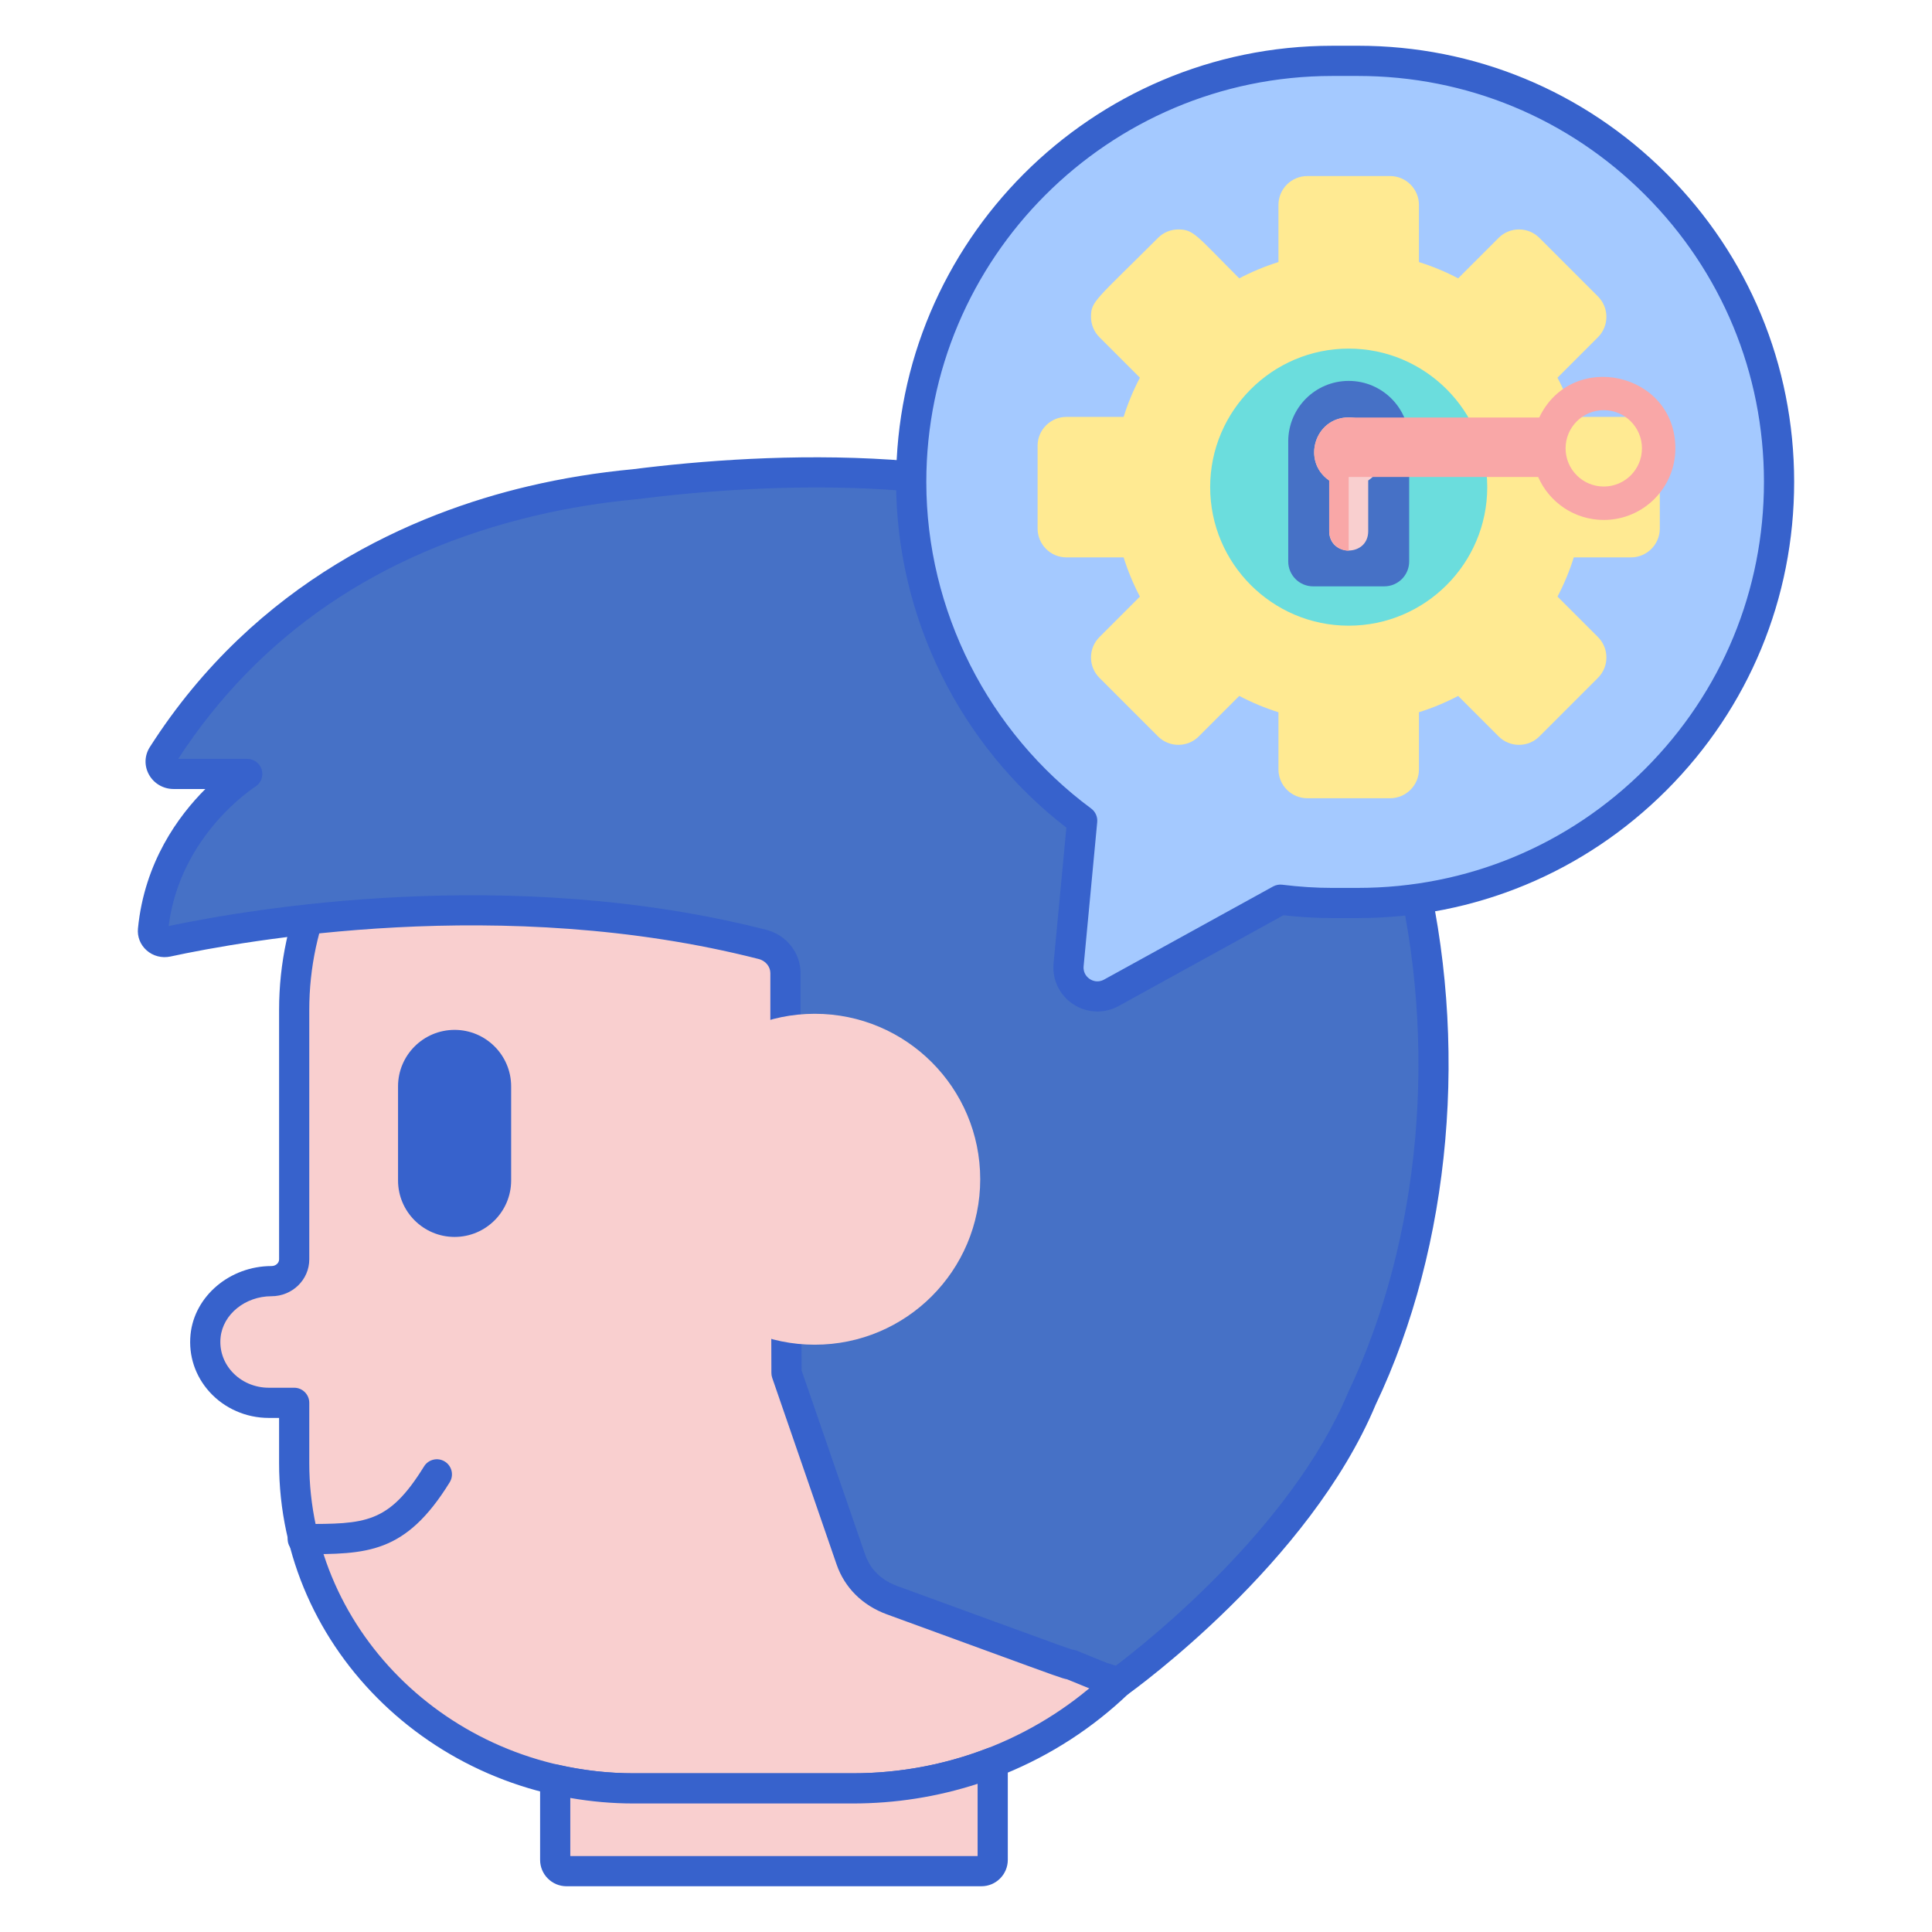 <?xml version="1.0" encoding="utf-8"?>
<!-- Generator: Adobe Illustrator 22.1.0, SVG Export Plug-In . SVG Version: 6.00 Build 0)  -->
<svg version="1.1" id="Layer_1" xmlns="http://www.w3.org/2000/svg" xmlns:xlink="http://www.w3.org/1999/xlink" x="0px" y="0px"
	 viewBox="0 0 256 256" style="enable-background:new 0 0 256 256;" xml:space="preserve">
<style type="text/css">
	.st0{fill:#4671C6;}
	.st1{fill:#F9CFCF;}
	.st2{fill:#F9A7A7;}
	.st3{fill:#A4C9FF;}
	.st4{fill:#3762CC;}
	.st5{fill:#E0EBFC;}
	.st6{fill:#6BDDDD;}
	.st7{fill:#B9BEFC;}
	.st8{fill:#FFEA92;}
	.st9{fill:#EAA97D;}
	.st10{fill:#FFEA94;}
	.st11{fill:#FFE164;}
	.st12{fill:#FFDC85;}
	.st13{fill:#FFFFFF;}
	.st14{fill:#383838;}
</style>
<g>
	<g>
		<path class="st1" d="M112.991,90.699l-29.023,0c-24.847,0-44.989,19.302-44.989,43.111l0,33.065c0,1.592-1.347,2.882-3.008,2.882
			h0c-4.394,0-8.318,3.078-8.736,7.27c-0.479,4.809,3.455,8.854,8.374,8.854h3.37l0,7.976c0,23.81,20.142,43.111,44.989,43.111
			l29.023,0c27.453,0,49.708-21.326,49.708-47.633l0-51.004C162.699,112.025,140.444,90.699,112.991,90.699z"/>
	</g>
	<g>
		<path class="st4" d="M112.991,238.97H83.968c-25.909,0-46.988-20.237-46.988-45.111v-5.977h-1.37c-3.003,0-5.86-1.253-7.839-3.438
			c-1.907-2.106-2.804-4.811-2.524-7.614c0.506-5.087,5.218-9.071,10.726-9.071c0.556,0,1.008-0.396,1.008-0.883v-33.064
			c0-24.874,21.079-45.111,46.988-45.111h29.023c28.512,0,51.708,22.266,51.708,49.633v51.004
			C164.699,216.704,141.503,238.97,112.991,238.97z M83.968,92.699c-23.704,0-42.988,18.442-42.988,41.111v33.064
			c0,2.692-2.246,4.883-5.008,4.883c-3.478,0-6.44,2.401-6.745,5.468c-0.166,1.665,0.37,3.275,1.509,4.533
			c1.222,1.35,2.998,2.123,4.874,2.123h3.37c1.104,0,2,0.896,2,2v7.977c0,22.669,19.284,41.111,42.988,41.111h29.023
			c26.307,0,47.708-20.472,47.708-45.634v-51.004c0-25.162-21.401-45.633-47.708-45.633H83.968z"/>
	</g>
	<g>
		<path class="st4" d="M40.116,205.936c-1.104,0-2-0.896-2-2s0.896-2,2-2c8.266,0,11.358,0,16.07-7.626
			c0.58-0.939,1.813-1.233,2.752-0.65c0.94,0.58,1.231,1.813,0.65,2.752C53.705,205.936,48.591,205.936,40.116,205.936z"/>
	</g>
	<g>
		<path class="st4" d="M60.237,163.9c-4.132,0-7.494-3.356-7.494-7.482v-12.471c0-4.126,3.361-7.483,7.494-7.483
			c4.131,0,7.492,3.357,7.492,7.483v12.471C67.729,160.543,64.368,163.9,60.237,163.9z"/>
	</g>
	<g>
		<path class="st0" d="M186.706,114.177l-0.002,0.004c-4.415-17.802-16.494-32.781-32.739-41.616c0.001-0.002,0.01-0.015,0.01-0.015
			c-20.4-12.302-52.04-10.644-69.95-8.379c-4.036,0.377-8.64,1.05-13.554,2.208c-0.004,0.001-0.015,0.003-0.015,0.003l0.001,0
			c-16.145,3.805-35.59,12.828-48.915,33.686c-0.693,1.085,0.131,2.481,1.465,2.481h9.757c0,0-11.137,6.879-12.49,20.67
			c-0.098,0.997,0.856,1.794,1.867,1.575c8.671-1.875,44.253-8.506,78.888,0.344c1.791,0.458,3.049,2.014,3.049,3.805v9.047
			l0.138,43.932l8.529,24.716c0.813,2.356,2.63,4.362,5.458,5.393c24.532,8.953,22.719,8.339,23.795,8.567l0.001,0.006
			c4.971,2.021,3.592,1.526,6.265,2.296c0,0,23.508-16.814,32.212-37.617C191.269,162.622,192.132,135.913,186.706,114.177z"/>
	</g>
	<g>
		<path class="st4" d="M148.261,224.899c-0.186,0-0.372-0.025-0.554-0.078l-0.937-0.267c-1.265-0.355-1.347-0.389-3.435-1.244
			l-1.947-0.795c-0.701-0.139-0.95-0.229-10.81-3.834l-13.064-4.772c-3.229-1.178-5.596-3.529-6.663-6.62l-8.528-24.715
			c-0.071-0.208-0.108-0.426-0.109-0.646l-0.138-43.932v-9.053c0-0.867-0.635-1.636-1.544-1.868
			c-33.808-8.638-68.227-2.434-77.97-0.326c-1.114,0.237-2.288-0.066-3.136-0.822c-0.836-0.744-1.253-1.802-1.145-2.903
			c0.861-8.788,5.369-14.919,8.931-18.475h-4.207c-1.371,0-2.625-0.735-3.273-1.919c-0.636-1.162-0.59-2.522,0.123-3.639
			c14.133-22.123,35.067-31.003,50.141-34.556c0.015-0.004,0.029-0.007,0.044-0.01c4.474-1.054,9.116-1.809,13.799-2.246
			c17.497-2.215,50.107-4.044,71.169,8.657c0.052,0.031,0.102,0.064,0.149,0.1c16.804,9.223,28.987,24.751,33.461,42.654
			c0.011,0.033,0.02,0.067,0.028,0.102c6.06,24.276,3.68,51.36-6.368,72.45c-8.782,20.996-31.875,37.684-32.854,38.384
			C149.081,224.771,148.674,224.899,148.261,224.899z M142.882,218.805l1.97,0.805c1.958,0.802,1.958,0.802,3.002,1.095l0.006,0.002
			c4.068-3.075,23.26-18.251,30.769-36.196c9.686-20.334,11.973-46.366,6.164-69.743c-0.011-0.034-0.021-0.069-0.029-0.104
			c-4.203-16.947-15.776-31.65-31.754-40.341c-0.104-0.057-0.202-0.122-0.292-0.193c-20.039-11.932-51.457-10.121-68.441-7.973
			c-4.574,0.428-9.043,1.156-13.347,2.17c-0.026,0.007-0.052,0.012-0.078,0.018c-20.633,4.895-36.5,15.722-47.239,32.206h9.15
			c0.895,0,1.68,0.594,1.924,1.454c0.244,0.859-0.112,1.777-0.873,2.247c-0.097,0.062-9.932,6.33-11.47,18.455
			c10.737-2.267,45.217-8.181,79.18,0.495c2.682,0.686,4.554,3.047,4.554,5.743v9.047l0.137,43.593l8.42,24.401
			c0.472,1.365,1.592,3.196,4.253,4.167l13.066,4.773c9.079,3.318,9.82,3.59,10.264,3.677l0.193,0.039
			C142.575,218.676,142.734,218.731,142.882,218.805z"/>
	</g>
	<g>
		<circle class="st1" cx="107.96" cy="156.256" r="21.924"/>
	</g>
	<g>
		<path class="st1" d="M112.991,236.969H83.968c-3.582,0-7.061-0.413-10.402-1.171v10.644c0,0.826,0.669,1.495,1.495,1.495h54.982
			c0.826,0,1.495-0.669,1.495-1.495v-12.913C125.805,235.74,119.55,236.969,112.991,236.969z"/>
	</g>
	<g>
		<path class="st4" d="M130.043,249.938H75.062c-1.927,0-3.495-1.568-3.495-3.495v-10.645c0-0.608,0.276-1.184,0.752-1.563
			c0.477-0.379,1.096-0.521,1.691-0.387c3.278,0.744,6.629,1.122,9.958,1.122h29.023c6.141,0,12.139-1.112,17.827-3.307
			c0.613-0.236,1.308-0.156,1.852,0.217c0.543,0.373,0.868,0.99,0.868,1.649v12.913C133.538,248.369,131.97,249.938,130.043,249.938
			z M75.566,245.938h53.972v-9.576c-5.33,1.731-10.883,2.608-16.547,2.608H83.968c-2.804,0-5.619-0.245-8.401-0.731V245.938z"/>
	</g>
	<g>
		<path class="st3" d="M179.914,8.063l-3.407,0.002c-30.814,0.015-55.781,25.007-55.766,55.821l0,0
			c0.009,18.392,8.921,34.698,22.654,44.855l-1.801,19.094c-0.289,3.064,2.969,5.202,5.666,3.717l22.398-12.338
			c2.264,0.278,4.564,0.438,6.904,0.437l3.407-0.002c30.814-0.015,55.781-25.007,55.766-55.821l0,0
			C235.72,33.015,210.728,8.048,179.914,8.063z"/>
	</g>
	<g>
		<path class="st4" d="M145.41,134.029c-1.116,0-2.229-0.321-3.2-0.959c-1.812-1.188-2.81-3.267-2.606-5.424l1.696-17.982
			c-14.139-10.897-22.55-27.924-22.559-45.777C118.726,32.02,144.64,6.081,176.506,6.064l3.407-0.002l0,0c0.01,0,0.019,0,0.028,0
			c15.427,0,29.932,6.004,40.846,16.907c10.921,10.911,16.939,25.421,16.947,40.858c0.008,15.437-5.996,29.953-16.906,40.874
			s-25.421,16.939-40.858,16.947l-3.407,0.002c-0.007,0-0.015,0-0.022,0c-2.116,0-4.242-0.123-6.479-0.376l-21.837,12.028
			C147.344,133.788,146.376,134.029,145.41,134.029z M179.915,10.063l-3.407,0.002c-29.661,0.015-53.78,24.159-53.767,53.82
			c0.008,16.97,8.174,33.138,21.844,43.247c0.563,0.417,0.867,1.099,0.802,1.796l-1.801,19.094
			c-0.094,0.992,0.542,1.522,0.819,1.705c0.276,0.183,1.019,0.554,1.89,0.073l22.398-12.338c0.369-0.202,0.792-0.285,1.209-0.233
			c2.313,0.284,4.483,0.423,6.638,0.423c0.007,0,0.014,0,0.021,0l3.407-0.002c14.369-0.007,27.875-5.609,38.03-15.774
			s15.743-23.677,15.736-38.045c-0.007-14.369-5.608-27.875-15.774-38.03c-10.158-10.149-23.66-15.737-38.019-15.737
			C179.933,10.063,179.924,10.063,179.915,10.063L179.915,10.063z"/>
	</g>
	<g>
		<path class="st8" d="M178.71,82.906c-10.122,0-18.357-8.235-18.357-18.357s8.235-18.357,18.357-18.357
			c10.122,0,18.357,8.235,18.357,18.357S188.833,82.906,178.71,82.906z"/>
	</g>
	<g>
		<path class="st8" d="M216.109,55.241h-7.575c-0.56-1.788-1.284-3.533-2.158-5.194l5.36-5.361c1.495-1.495,1.494-3.913,0-5.407
			l-7.757-7.757c-0.722-0.722-1.682-1.12-2.704-1.12c-1.021,0-1.981,0.398-2.703,1.12l-5.361,5.361
			c-1.661-0.874-3.406-1.599-5.194-2.158V27.15c0-2.108-1.715-3.823-3.823-3.823h-10.97c-2.108,0-3.823,1.715-3.823,3.823v7.574
			c-1.788,0.559-3.533,1.285-5.194,2.158c-5.628-5.628-6.016-6.48-8.063-6.48c-1.021,0-1.982,0.398-2.704,1.12
			c-8.27,8.27-8.877,8.381-8.877,10.46c0,1.021,0.398,1.982,1.12,2.704l5.36,5.361c-0.874,1.661-1.598,3.406-2.158,5.194h-7.575
			c-2.108,0-3.823,1.715-3.823,3.823v10.97c0,2.108,1.715,3.823,3.823,3.823h7.575c0.56,1.789,1.284,3.533,2.158,5.194l-5.36,5.361
			c-0.722,0.722-1.12,1.682-1.12,2.704s0.398,1.981,1.12,2.703l7.757,7.757c0.722,0.722,1.682,1.12,2.704,1.12
			c1.021,0,1.981-0.398,2.703-1.12l5.361-5.361c1.661,0.874,3.406,1.599,5.194,2.158v7.574c0,2.108,1.715,3.823,3.823,3.823h10.97
			c2.108,0,3.823-1.715,3.823-3.823v-7.574c1.788-0.559,3.533-1.285,5.194-2.158l5.361,5.361c0.722,0.722,1.682,1.12,2.703,1.12
			c1.021,0,1.982-0.398,2.704-1.12l7.757-7.757c1.497-1.498,1.492-3.915,0-5.407l-5.36-5.361c0.874-1.661,1.598-3.406,2.158-5.194
			h7.575c2.108,0,3.823-1.715,3.823-3.823v-10.97C219.932,56.955,218.217,55.241,216.109,55.241z"/>
	</g>
	<g>
		<path class="st6" d="M178.71,82.906c-10.122,0-18.357-8.235-18.357-18.357s8.235-18.357,18.357-18.357
			c10.122,0,18.357,8.235,18.357,18.357S188.833,82.906,178.71,82.906z"/>
	</g>
	<g>
		<path class="st0" d="M183.422,77.694h-9.423c-1.823,0-3.3-1.477-3.3-3.3V58.483c0-4.425,3.587-8.012,8.012-8.012h0
			c4.425,0,8.012,3.587,8.012,8.012v15.911C186.722,76.217,185.245,77.694,183.422,77.694z"/>
	</g>
	<g>
		<path class="st1" d="M178.71,55.309c-4.5,0-6.28,5.828-2.584,8.359v6.717c0,3.415,5.169,3.419,5.169,0v-6.717
			C184.992,61.135,183.208,55.309,178.71,55.309z"/>
	</g>
	<g>
		<path class="st2" d="M203.956,55.321h-25.246v-0.012c-4.499,0-6.28,5.829-2.585,8.359v6.717c0,1.427,1.157,2.585,2.585,2.585
			v-9.766h25.105c1.465,3.349,4.803,5.692,8.692,5.692c5.24,0,9.488-4.247,9.488-9.487
			C221.996,49.337,208.299,46.251,203.956,55.321z M212.508,64.467c-2.794,0-5.059-2.265-5.059-5.059
			c0-2.794,2.265-5.059,5.059-5.059c2.794,0,5.059,2.265,5.059,5.059C217.567,62.202,215.302,64.467,212.508,64.467z"/>
	</g>
</g>
</svg>
